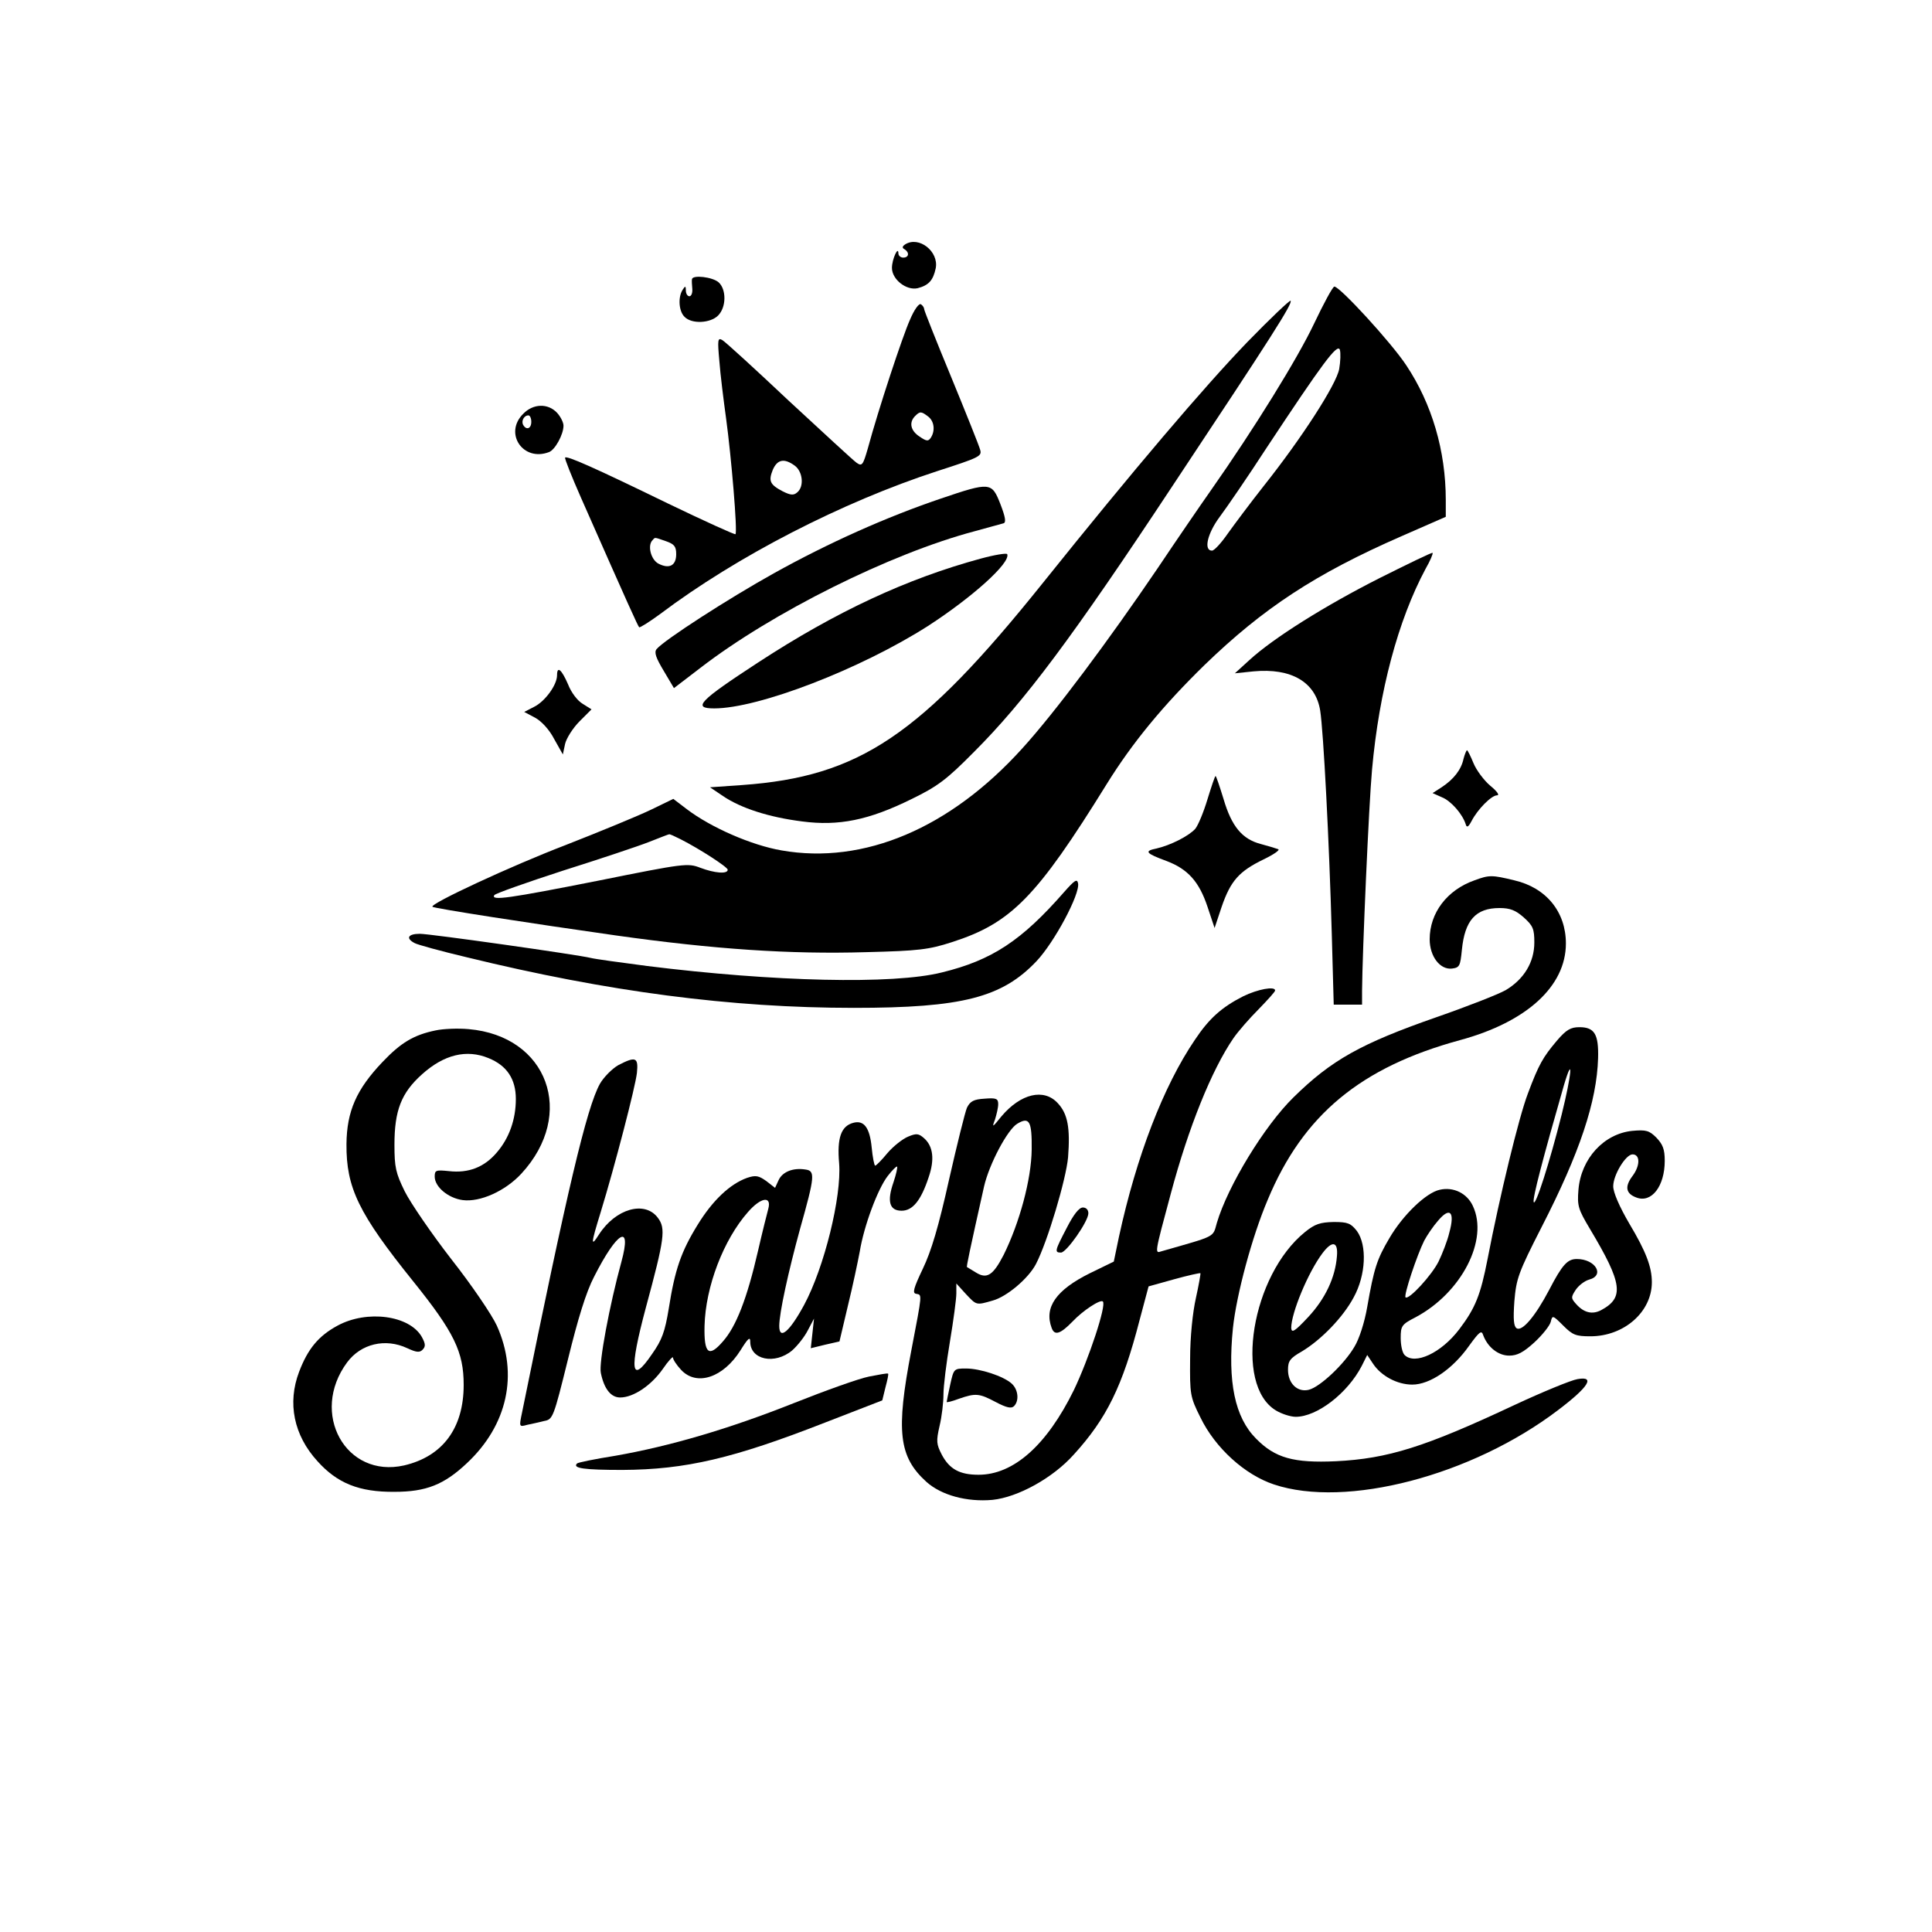 <?xml version="1.0" standalone="no"?>
<!DOCTYPE svg PUBLIC "-//W3C//DTD SVG 20010904//EN"
 "http://www.w3.org/TR/2001/REC-SVG-20010904/DTD/svg10.dtd">
<svg version="1.0" xmlns="http://www.w3.org/2000/svg"
 width="600pt" height="600pt" viewBox="0 0 600 600"
 preserveAspectRatio="xMidYMid meet">

<g transform="translate(0,600) scale(0.1,-0.1)"
fill="#000000" stroke="none">
<path d="M2811 5241 c-9 -6 -10 -11 -2 -15 16 -10 14 -26 -4 -26 -8 0 -15 6
-15 13 0 25 -20 -18 -20 -45 0 -36 45 -71 80 -63 34 9 48 24 56 62 10 52 -52
101 -95 74z"/>
<path d="M2149 5133 c-1 -5 0 -18 1 -30 1 -13 -3 -23 -9 -23 -6 0 -11 8 -11
18 0 14 -2 15 -10 2 -15 -23 -12 -67 6 -84 22 -23 80 -20 104 4 26 26 26 81 2
103 -19 17 -81 24 -83 10z"/>
<path d="M4081 4995 c-50 -106 -185 -325 -322 -520 -31 -44 -105 -152 -164
-240 -152 -224 -319 -448 -420 -559 -224 -248 -492 -362 -748 -317 -93 16
-219 71 -294 128 l-42 32 -68 -33 c-37 -18 -158 -68 -268 -111 -167 -64 -421
-182 -412 -191 4 -5 308 -52 569 -89 305 -43 541 -59 778 -52 163 4 195 8 266
31 184 59 263 139 481 491 80 129 175 244 304 370 182 176 344 283 612 400
l137 60 0 52 c0 153 -43 299 -123 419 -47 71 -206 244 -223 244 -5 0 -33 -52
-63 -115z m78 -141 c-9 -48 -115 -213 -235 -364 -41 -52 -91 -119 -111 -147
-20 -29 -42 -53 -49 -53 -27 0 -14 54 24 105 21 28 87 124 146 215 174 263
219 324 227 304 3 -10 2 -37 -2 -60z m-2046 -1460 c61 -31 147 -87 147 -95 0
-14 -40 -11 -85 6 -39 15 -49 14 -317 -40 -278 -55 -334 -63 -323 -45 3 5 99
39 213 76 114 36 234 76 267 89 33 13 61 24 63 24 2 1 17 -6 35 -15z"/>
<path d="M3874 4938 c-134 -139 -353 -396 -635 -748 -380 -474 -570 -602 -934
-628 l-100 -7 40 -27 c56 -38 143 -66 246 -79 114 -15 207 4 339 69 82 40 109
60 195 147 156 156 304 353 619 830 308 464 371 563 364 571 -3 2 -63 -55
-134 -128z"/>
<path d="M2826 5007 c-23 -51 -98 -278 -131 -400 -15 -52 -18 -56 -35 -44 -10
7 -104 94 -210 192 -105 99 -198 184 -207 189 -14 8 -15 1 -9 -65 3 -41 13
-121 21 -179 16 -117 36 -353 29 -359 -2 -2 -97 41 -211 96 -230 112 -312 148
-318 142 -2 -3 20 -58 49 -124 150 -340 177 -399 181 -403 2 -2 31 16 65 41
239 180 566 348 861 444 130 42 139 46 133 66 -3 12 -44 114 -90 226 -46 111
-84 207 -84 211 0 5 -5 12 -10 15 -6 4 -21 -17 -34 -48z m57 -301 c18 -14 22
-43 8 -65 -8 -12 -13 -12 -35 3 -28 18 -34 44 -14 64 15 15 19 15 41 -2z
m-415 -152 c25 -18 30 -65 8 -83 -11 -10 -21 -9 -45 3 -40 21 -45 32 -31 67
14 32 35 37 68 13z m-399 -235 c25 -9 31 -16 31 -40 0 -36 -22 -47 -56 -29
-23 13 -34 57 -17 73 8 9 4 9 42 -4z"/>
<path d="M1625 4715 c-61 -60 -1 -150 80 -119 19 7 45 55 45 82 0 10 -9 28
-20 40 -28 30 -74 29 -105 -3z m25 -25 c0 -21 -15 -27 -25 -10 -7 12 2 30 16
30 5 0 9 -9 9 -20z"/>
<path d="M2920 4451 c-168 -57 -347 -137 -516 -231 -142 -79 -342 -208 -365
-236 -8 -10 -2 -27 22 -67 l32 -54 81 62 c224 173 592 356 852 425 44 12 84
23 91 25 8 3 5 20 -10 59 -27 69 -31 70 -187 17z"/>
<path d="M3045 4265 c-228 -62 -448 -164 -690 -322 -184 -120 -206 -143 -137
-143 138 0 454 122 664 256 136 88 257 196 246 223 -2 4 -39 -2 -83 -14z"/>
<path d="M4285 4205 c-170 -86 -331 -187 -405 -255 l-45 -41 58 6 c117 11 193
-33 207 -122 10 -63 28 -406 36 -695 l6 -218 44 0 44 0 0 43 c1 120 21 578 31
687 22 244 81 464 166 623 15 26 24 48 22 50 -2 2 -76 -34 -164 -78z"/>
<path d="M1730 3903 c0 -30 -37 -81 -71 -98 l-31 -16 34 -18 c20 -11 44 -37
59 -66 l27 -48 7 33 c4 17 24 49 45 70 l37 37 -27 17 c-16 9 -36 35 -46 61
-20 46 -34 58 -34 28z"/>
<path d="M4545 3643 c-7 -33 -30 -63 -68 -88 l-28 -18 29 -13 c28 -11 64 -52
74 -84 3 -11 8 -9 18 10 19 37 62 80 79 80 9 0 1 12 -21 30 -19 16 -43 48 -52
70 -9 22 -18 40 -20 40 -2 0 -7 -12 -11 -27z"/>
<path d="M3750 3518 c-12 -40 -29 -81 -38 -92 -21 -23 -77 -51 -120 -61 -40
-8 -34 -15 31 -39 66 -25 101 -64 127 -142 l22 -66 22 66 c28 81 54 110 130
147 33 16 53 30 45 32 -8 3 -32 10 -54 16 -57 15 -90 54 -115 139 -12 39 -23
72 -25 72 -2 0 -13 -33 -25 -72z"/>
<path d="M4579 3266 c-85 -30 -139 -101 -139 -183 0 -53 32 -95 69 -91 24 3
26 8 31 58 9 92 43 130 117 130 33 0 50 -7 75 -29 29 -26 33 -36 33 -78 0 -61
-32 -114 -89 -148 -23 -13 -120 -51 -215 -84 -235 -82 -326 -133 -444 -249
-90 -88 -204 -275 -238 -390 -13 -46 -1 -39 -172 -88 -21 -7 -22 -10 29 179
55 206 127 384 194 482 15 22 51 63 79 91 28 29 51 54 51 58 0 14 -54 4 -99
-18 -67 -34 -106 -69 -150 -135 -98 -144 -182 -363 -236 -612 l-16 -77 -74
-36 c-105 -52 -143 -106 -119 -170 9 -25 27 -19 65 20 32 34 87 70 94 62 12
-11 -44 -179 -90 -275 -84 -171 -187 -263 -296 -263 -58 0 -90 17 -114 62 -17
33 -18 42 -7 90 7 29 12 73 12 98 0 25 9 98 20 163 11 66 20 133 20 150 l0 31
29 -32 c34 -36 32 -36 84 -21 44 12 111 69 134 113 36 69 94 264 100 332 7 91
-1 135 -32 168 -43 47 -115 30 -175 -41 -28 -35 -30 -36 -20 -10 5 16 10 37
10 48 0 17 -6 20 -42 17 -34 -2 -45 -8 -55 -28 -6 -14 -31 -115 -56 -225 -32
-144 -55 -221 -81 -275 -29 -61 -33 -76 -21 -78 19 -4 20 6 -15 -177 -48 -250
-39 -329 47 -407 47 -42 126 -63 205 -56 79 8 188 68 253 141 102 112 151 212
204 417 l28 105 79 22 c43 12 80 20 82 19 1 -2 -5 -36 -14 -77 -10 -44 -18
-121 -18 -189 -1 -111 0 -118 32 -182 46 -95 138 -178 228 -208 224 -75 615
27 883 231 95 72 116 106 60 96 -19 -3 -107 -39 -197 -81 -277 -130 -392 -166
-553 -174 -132 -6 -189 10 -248 70 -66 66 -89 176 -72 344 11 103 59 283 108
398 110 264 289 412 598 496 206 56 328 167 328 300 0 98 -61 173 -160 196
-70 17 -78 17 -124 0z m-1375 -836 c-1 -93 -38 -228 -87 -327 -33 -64 -52 -76
-86 -55 -14 9 -27 16 -28 17 -2 1 8 49 53 250 16 70 73 177 103 195 38 23 46
8 45 -80z"/>
<path d="M3305 3230 c-132 -151 -224 -212 -380 -250 -151 -38 -522 -29 -915
20 -85 11 -164 22 -175 25 -40 10 -499 75 -531 75 -37 0 -45 -14 -16 -29 9 -5
82 -25 162 -44 438 -107 820 -157 1202 -157 336 0 460 32 567 145 55 58 136
209 129 242 -3 15 -11 9 -43 -27z"/>
<path d="M1353 2800 c-68 -14 -108 -38 -165 -98 -81 -85 -111 -153 -112 -255
-1 -136 38 -216 207 -426 128 -159 157 -220 157 -322 0 -134 -65 -222 -185
-250 -181 -41 -294 162 -177 320 43 58 119 76 187 44 28 -13 38 -14 47 -5 10
10 10 18 -2 40 -38 67 -170 85 -262 35 -59 -32 -92 -72 -119 -143 -37 -97 -17
-197 57 -278 61 -68 129 -96 239 -95 98 0 154 22 225 89 126 118 161 276 93
427 -15 33 -78 126 -141 206 -62 80 -127 175 -145 211 -28 57 -32 75 -32 145
0 106 21 161 86 219 68 61 138 78 206 50 57 -23 85 -65 85 -127 0 -64 -21
-122 -59 -166 -39 -46 -88 -65 -149 -58 -40 4 -44 3 -44 -17 0 -32 42 -67 87
-73 54 -7 132 28 182 82 171 185 82 428 -164 449 -33 3 -79 1 -102 -4z"/>
<path d="M4835 2768 c-43 -51 -56 -73 -90 -164 -28 -73 -88 -321 -125 -513
-22 -113 -38 -153 -88 -219 -56 -74 -138 -112 -170 -80 -7 7 -12 30 -12 53 0
37 3 42 46 64 143 76 228 241 178 346 -18 39 -60 60 -103 50 -42 -9 -114 -78
-156 -150 -39 -66 -48 -94 -69 -214 -8 -47 -25 -100 -40 -124 -31 -53 -106
-124 -141 -133 -35 -9 -65 19 -65 62 0 27 6 36 43 57 60 36 128 106 161 168
38 69 42 162 10 206 -19 24 -28 28 -72 28 -42 -1 -58 -6 -89 -31 -166 -134
-222 -474 -91 -554 18 -11 46 -20 62 -20 66 0 161 73 205 158 l17 34 18 -27
c25 -38 75 -65 122 -65 55 0 126 49 176 120 32 44 39 50 44 34 14 -38 47 -64
81 -64 25 0 44 10 78 41 25 23 48 52 51 64 5 21 6 21 39 -12 29 -29 39 -33 84
-33 105 0 191 76 191 168 0 47 -18 95 -70 182 -31 53 -50 97 -50 116 0 35 39
99 60 99 24 0 24 -35 0 -67 -25 -33 -21 -55 12 -67 47 -18 88 35 88 114 0 36
-6 51 -26 72 -22 22 -32 25 -75 21 -88 -9 -159 -86 -167 -183 -4 -50 -1 -60
36 -122 101 -169 107 -213 34 -252 -27 -14 -53 -8 -77 19 -16 18 -17 21 -1 45
9 13 27 27 41 31 50 13 20 64 -38 64 -29 0 -45 -17 -86 -96 -43 -82 -84 -130
-101 -119 -9 6 -11 27 -7 84 6 70 12 88 85 231 118 230 171 389 175 524 2 74
-11 96 -58 96 -27 0 -41 -8 -70 -42z m15 -229 c-38 -151 -82 -288 -87 -272 -4
11 29 137 94 363 30 101 24 34 -7 -91z m-349 -367 c-6 -26 -22 -66 -33 -89
-21 -43 -93 -121 -103 -112 -6 7 36 132 58 176 9 17 28 45 43 62 37 44 53 28
35 -37z m-349 -73 c-5 -66 -36 -132 -89 -189 -42 -45 -52 -51 -53 -34 0 46 52
172 97 232 30 40 49 37 45 -9z"/>
<path d="M1920 2692 c-19 -11 -45 -37 -57 -58 -41 -74 -101 -328 -242 -1022
-9 -43 -9 -44 16 -37 14 3 38 8 53 12 27 5 29 10 74 192 31 126 56 208 81 256
72 142 118 168 85 47 -37 -135 -71 -316 -64 -346 10 -49 31 -76 60 -76 41 0
96 37 132 88 17 25 32 41 32 36 0 -6 11 -23 25 -38 48 -52 131 -25 185 61 23
37 30 43 30 26 0 -56 76 -72 130 -27 17 15 39 43 49 63 l19 36 -5 -46 -5 -46
45 11 44 10 26 110 c15 61 31 137 37 169 13 80 56 195 87 235 14 18 27 31 29
29 2 -2 -3 -24 -11 -48 -21 -60 -13 -89 25 -89 34 0 60 31 84 104 19 55 14 96
-14 121 -17 15 -24 16 -50 5 -17 -7 -46 -30 -64 -51 -18 -22 -35 -39 -38 -39
-3 0 -8 26 -11 57 -6 61 -24 85 -57 76 -38 -10 -51 -47 -44 -126 8 -103 -46
-323 -109 -440 -45 -83 -77 -110 -77 -65 0 40 28 168 65 303 46 163 47 179 16
183 -38 6 -71 -7 -83 -33 l-11 -24 -27 21 c-24 17 -33 19 -60 10 -53 -19 -107
-70 -153 -145 -52 -84 -71 -140 -90 -260 -12 -73 -21 -98 -52 -142 -66 -97
-72 -53 -19 145 58 214 62 245 37 278 -40 54 -131 29 -183 -52 -26 -41 -25
-29 5 68 45 147 108 390 113 434 5 49 -4 52 -58 24z m466 -446 c-3 -11 -18
-70 -32 -131 -34 -148 -68 -235 -109 -281 -44 -51 -59 -38 -57 48 3 122 59
268 135 354 40 46 74 51 63 10z"/>
<path d="M3313 2187 c-37 -71 -39 -77 -18 -77 17 0 85 97 85 122 0 11 -7 18
-17 18 -12 0 -29 -22 -50 -63z"/>
<path d="M2951 1700 c-6 -28 -11 -52 -11 -54 0 -2 17 2 38 10 52 18 63 17 114
-10 34 -18 49 -21 57 -13 17 17 13 52 -7 70 -25 23 -98 47 -142 47 -38 0 -38
-1 -49 -50z"/>
<path d="M2699 1725 c-31 -6 -137 -44 -235 -83 -199 -79 -382 -133 -553 -163
-63 -10 -117 -21 -119 -24 -15 -15 23 -20 141 -20 197 1 345 36 629 147 l178
69 10 41 c6 22 10 41 8 42 -2 2 -28 -3 -59 -9z"/>
</g>
</svg>
